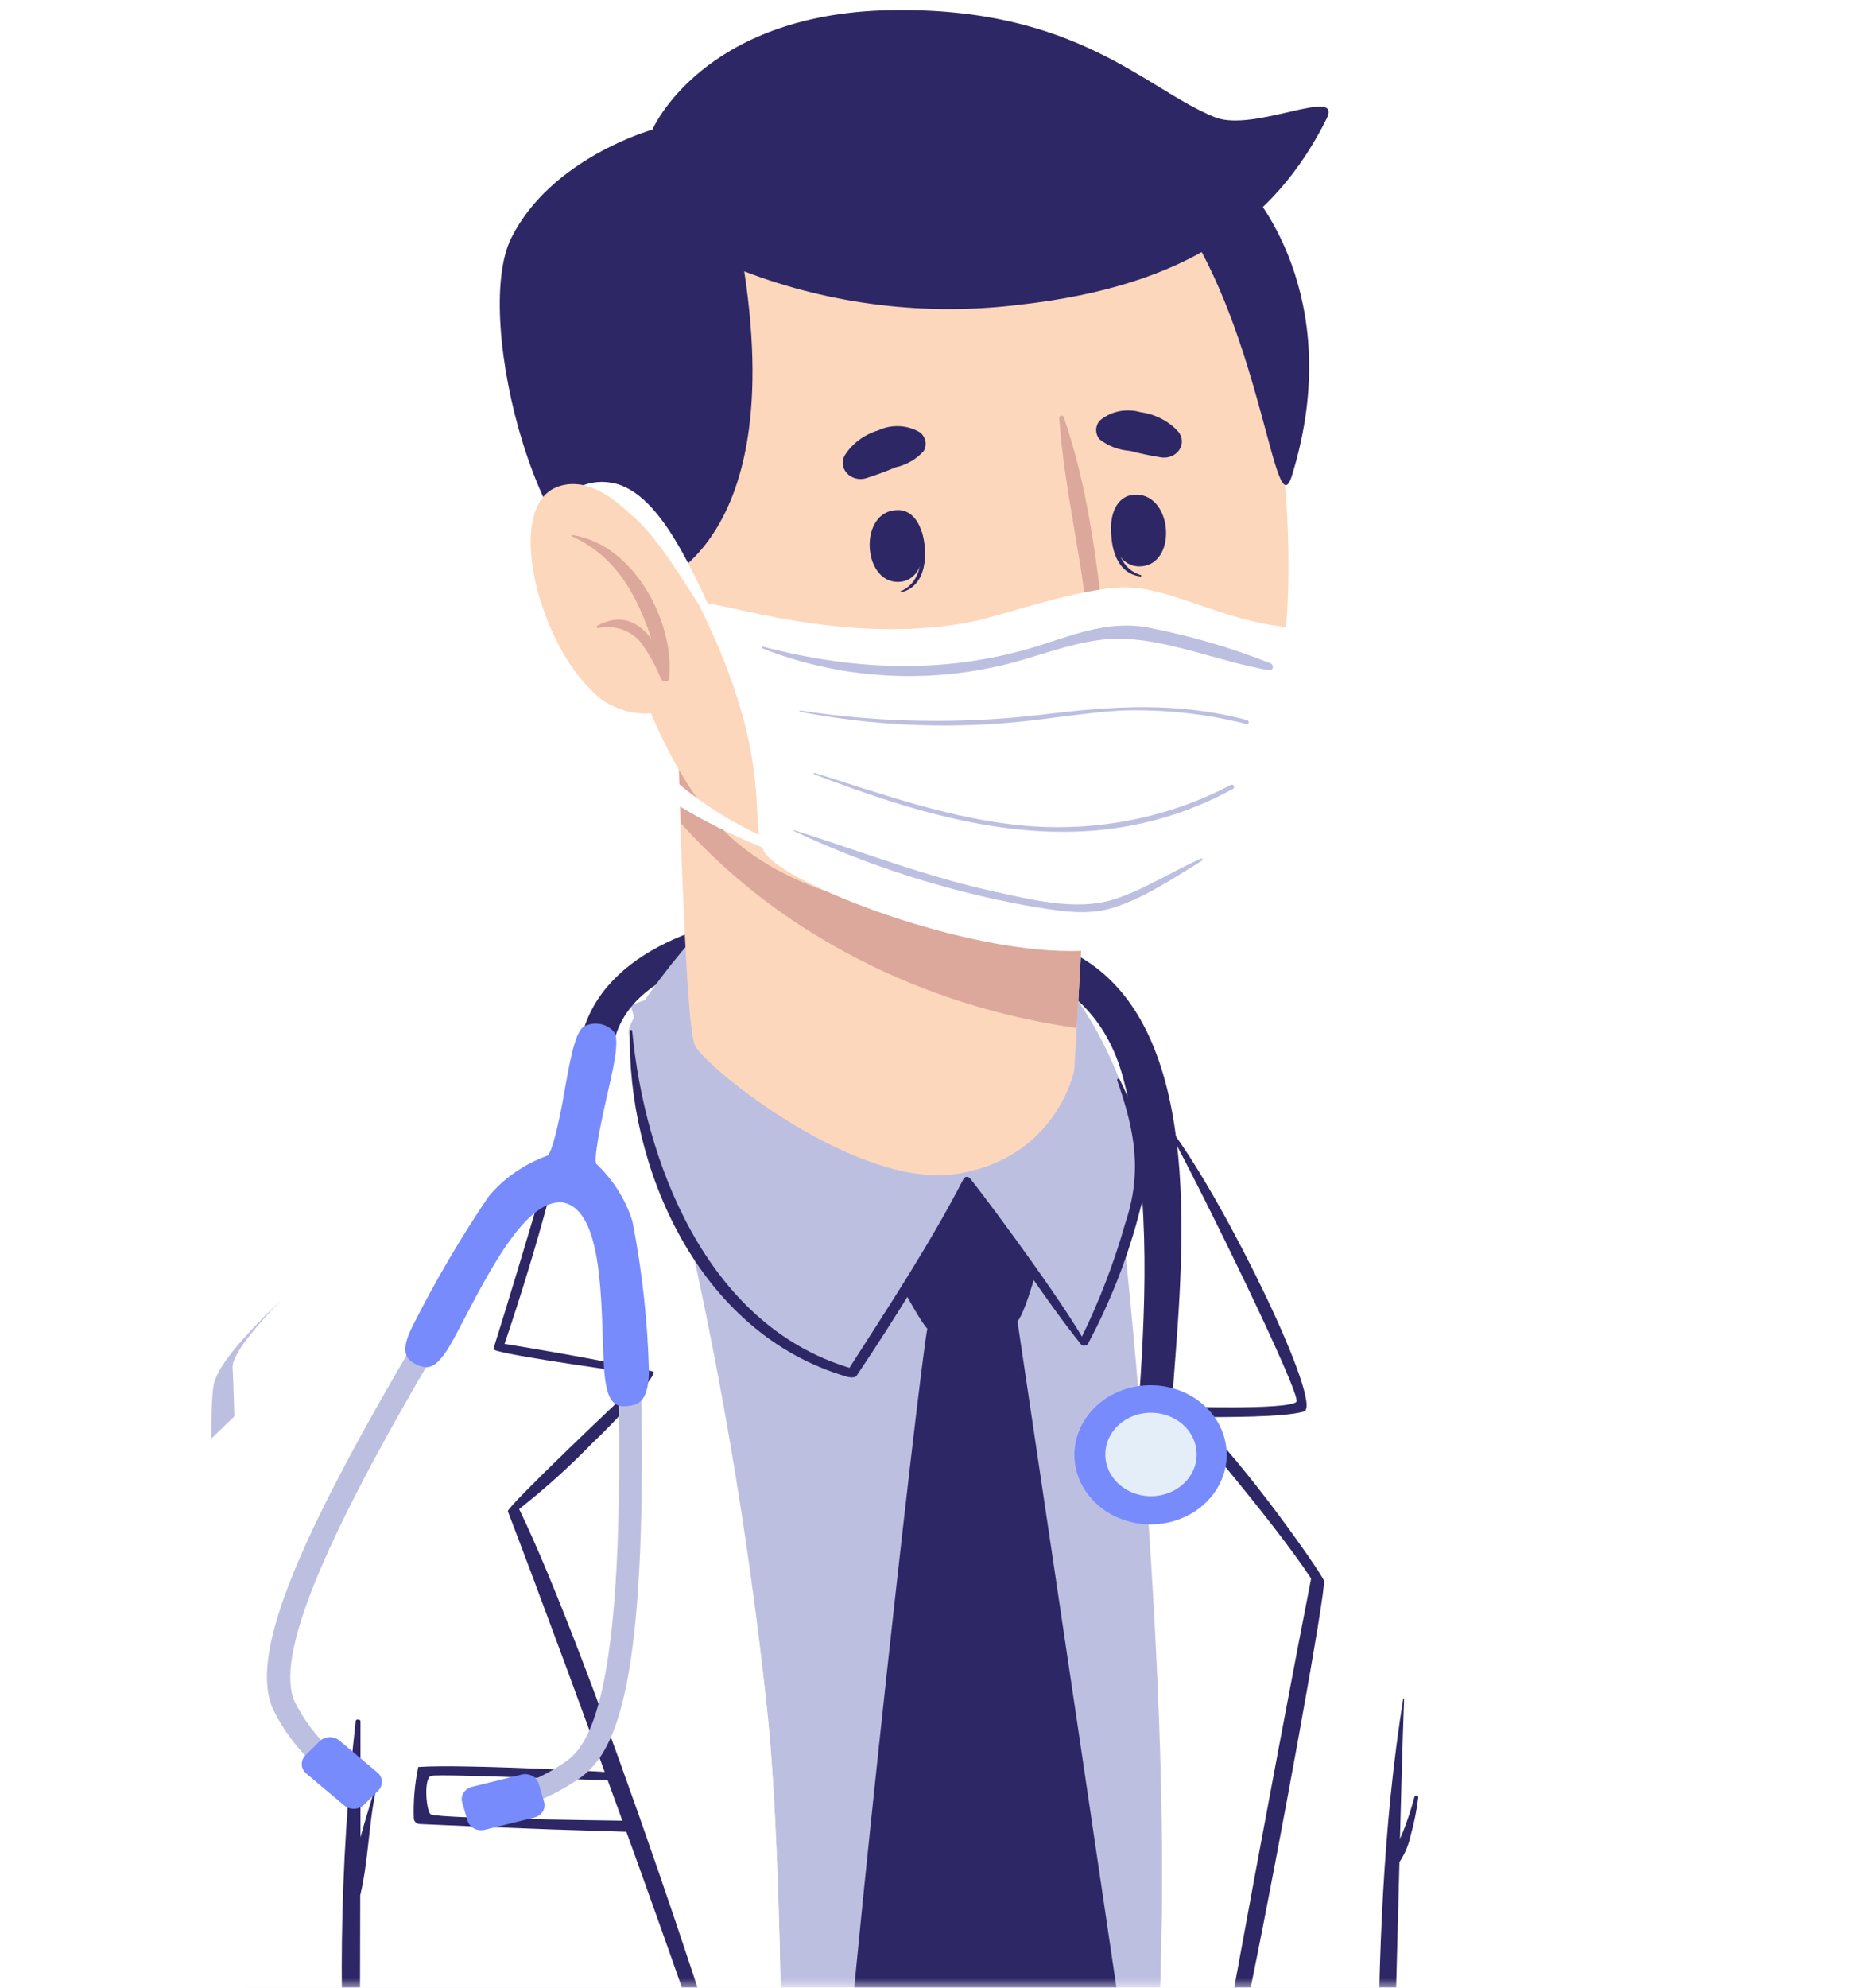 <svg width="99" height="105" viewBox="0 0 99 105" fill="none" xmlns="http://www.w3.org/2000/svg">
<mask id="mask0_14_18185" style="mask-type:alpha" maskUnits="userSpaceOnUse" x="0" y="0" width="99" height="105">
<rect width="99" height="105" transform="matrix(-1 0 0 1 99 0)" fill="#C4C4C4"/>
</mask>
<g mask="url(#mask0_14_18185)">
<g clip-path="url(#clip0_14_18185)">
<path d="M45.376 51.169C50.319 51.359 54.21 53.767 56.557 55.458C58.905 57.149 70.724 67.319 71.696 70.382C72.669 73.446 73.95 136.944 72.656 138.88C71.361 140.816 57.657 145.313 51.607 145.619C45.557 145.925 19.304 141.483 17.231 139.731C15.158 137.979 10.242 76.76 11.328 73.011C12.415 69.261 29.171 57.192 32.517 53.657C33.973 52.088 43.216 51.089 45.376 51.169Z" fill="#BDBFE1"/>
<path d="M55.302 64.458C55.349 65.328 54.263 69.304 53.78 69.8C53.297 70.297 49.527 70.536 49.084 70.248C48.642 69.96 46.515 65.916 46.401 65.144C46.287 64.372 49.42 60.984 50.728 60.788C52.036 60.592 55.275 63.937 55.302 64.458Z" fill="#2E2766"/>
<path d="M53.78 69.8C53.78 69.8 59.904 110.819 60.259 113.582C60.615 116.345 53.699 132.943 52.532 133.316C51.365 133.69 44.839 116.774 44.436 114.936C44.034 113.098 48.655 71.583 49.031 70.113C49.131 69.702 53.726 69.414 53.78 69.8Z" fill="#2E2766"/>
<path d="M61.528 176.707C62.145 178.385 78.451 173.925 78.779 171.879C79.108 169.832 73.333 122.675 73.326 118.974C73.32 115.274 73.943 74.414 72.025 69.703C71.059 67.319 65.116 61.805 61.689 58.803C60.233 57.517 59.227 56.677 59.227 56.677C59.79 58.662 61.91 85.369 61.367 103.541C61.199 109.349 61.092 118.772 61.038 128.948C61.038 129.046 61.038 129.126 61.038 129.206C60.931 150.754 61.092 175.585 61.528 176.707Z" fill="white"/>
<path d="M69.429 83.941C69.563 82.066 62.473 74.432 62.473 74.432C62.473 74.432 68.771 75.339 68.778 74.083C68.778 72.993 63.043 61.499 61.688 58.803C60.233 57.516 58.194 56.034 58.194 56.034C58.757 58.025 61.903 85.369 61.366 103.541C61.199 109.349 61.091 118.772 61.038 128.948C61.319 123.158 69.295 85.791 69.429 83.941Z" fill="white"/>
<path d="M69.301 83.389C67.242 80.252 62.044 74.261 62.077 74.285C62.111 74.31 68.114 74.499 68.523 74.052C68.832 73.74 63.452 62.761 61.816 59.789C61.81 59.776 61.81 59.761 61.815 59.747C61.82 59.733 61.831 59.722 61.844 59.715C61.858 59.707 61.874 59.705 61.89 59.707C61.905 59.709 61.919 59.717 61.93 59.728C64.868 63.661 69.979 74.254 68.919 74.567C67.859 74.879 64.68 74.861 63.224 74.861C65.766 77.25 69.838 83.083 69.979 83.5C70.12 83.916 67.551 97.953 66.169 104.692C64.693 111.958 63.486 120.254 61.614 127.447C61.614 127.588 61.366 127.527 61.386 127.398C62.339 120.156 67.732 91.373 69.301 83.389Z" fill="#2E2766"/>
<path d="M8.645 172.032C21.597 181.222 38.943 178.888 39.553 177.613C39.916 176.854 40.895 153.406 41.25 130.296V129.984C41.465 114.263 41.391 98.737 40.58 90.656C39.277 78.114 36.635 65.717 32.691 53.645C32.082 53.933 31.518 54.296 31.015 54.723V54.723C26.064 58.362 12.153 70.04 12.294 72.245C12.475 74.837 13.159 108.828 12.052 123.624C10.946 138.42 6.834 170.739 8.645 172.032Z" fill="white"/>
<path d="M22.107 93.346C24.375 93.168 33.799 93.652 36.193 93.897C36.327 93.897 36.3 94.111 36.193 94.111C33.779 94.185 23.18 93.664 22.778 93.817C22.376 93.97 22.537 95.747 22.778 95.851C23.335 96.096 33.765 96.182 36.26 96.231C36.69 96.231 36.71 96.844 36.26 96.844C31.565 96.746 26.87 96.574 22.215 96.36C22.127 96.36 22.043 96.33 21.98 96.275C21.916 96.22 21.878 96.145 21.873 96.066C21.841 95.154 21.92 94.242 22.107 93.346V93.346Z" fill="#2E2766"/>
<path d="M34.321 72.57C34.429 72.796 27.668 78.776 27.292 79.646C26.916 80.516 36.394 103.828 38.393 110.892C40.392 117.957 41.25 130.308 41.25 130.308V129.996C41.465 114.274 41.391 98.749 40.58 90.668C39.257 77.949 36.823 65.347 33.302 52.982C33.161 52.982 31.96 54.042 31.028 54.722C30.901 55.206 26.38 70.517 26.333 71.013C26.286 71.51 34.227 72.343 34.321 72.57Z" fill="white"/>
<path d="M30.787 55.194C30.827 55.047 30.941 55.084 30.908 55.237C29.839 60.562 28.423 65.824 26.668 70.995C29.351 71.412 34.449 72.368 34.543 72.472C34.718 72.668 32.531 75.106 31.357 76.184C30.141 77.443 28.832 78.624 27.44 79.72C31.183 87.396 39.071 110.966 39.835 114.948C40.57 119.067 41.053 123.219 41.284 127.386C41.284 127.435 41.204 127.441 41.197 127.386C40.607 123.011 40.084 118.618 39.084 114.299C38.179 110.408 29.801 87.543 26.843 79.836C26.762 79.628 33.041 73.654 34.174 72.637C31.612 72.276 26.011 71.479 26.078 71.265C27.742 65.942 29.311 60.586 30.787 55.194Z" fill="#2E2766"/>
<g filter="url(#filter0_d_14_18185)">
<path d="M23.65 115.212C23.69 116.272 23.885 117.013 24.079 117.099C24.676 117.393 27.205 118.508 30.626 119.77C31.243 119.997 31.88 120.23 32.551 120.463C34.422 121.112 41.271 124.298 48.884 127.655C59.106 132.146 70.797 136.938 74.185 136.417C80.081 135.498 88.344 129.016 88.975 125.297C89.605 121.578 77.203 77.373 75.627 74.365C74.05 71.357 72.273 68.814 70.576 67.289L73.145 115.929C72.97 115.841 72.785 115.77 72.595 115.714C70.69 115.102 64.358 113.497 57.094 111.763C44.873 108.84 30.009 105.513 29.043 105.789C28.704 105.89 28.372 106.011 28.05 106.151C24.254 107.878 23.516 112.553 23.65 115.212Z" fill="white"/>
</g>
<path d="M23.281 115.243C23.281 115.714 23.375 116.204 23.462 116.719C23.415 116.835 23.61 117.007 23.757 117.081C30.874 120.842 52.486 129.689 57.832 131.852C60.971 133.133 71.689 137.82 74.996 136.349C75.063 136.312 75.077 136.251 74.996 136.263H74.909C71.891 136.686 60.347 132.318 49.018 127.576C47.12 126.785 45.221 125.983 43.377 125.198C43.317 125.165 43.254 125.136 43.189 125.113C39.319 123.452 35.657 121.835 32.591 120.469H32.551L30.767 119.672C26.635 117.834 23.959 116.609 23.959 116.609C23.777 114.256 23.818 107.995 29.224 106.046C37.401 108.037 46.623 109.82 54.86 111.775C55.149 111.836 55.43 111.903 55.719 111.977C60.029 113.01 64.347 114.064 68.671 115.138C70 115.428 71.281 115.877 72.481 116.474C73.238 116.861 73.938 117.332 74.567 117.877C76.083 119.182 77.532 120.53 79.115 121.774C79.209 121.853 79.323 121.737 79.242 121.651C77.525 119.746 75.728 117.589 73.454 116.137C73.682 110.219 73.809 104.276 73.97 98.369C74.261 97.93 74.463 97.447 74.567 96.942C74.749 96.294 74.882 95.634 74.963 94.969C74.969 94.945 74.964 94.919 74.95 94.898C74.936 94.877 74.912 94.862 74.886 94.856C74.859 94.85 74.831 94.854 74.808 94.868C74.784 94.881 74.768 94.902 74.762 94.926C74.601 95.539 74.399 96.152 74.171 96.734C74.118 96.868 74.057 96.997 73.997 97.138C74.064 94.687 74.124 92.194 74.218 89.725C74.218 89.725 74.178 89.725 74.171 89.725C73.091 96.464 72.863 103.406 72.83 110.304C72.83 112.142 72.83 113.98 72.83 115.818C72.213 115.458 71.554 115.162 70.865 114.936C66.552 113.668 62.078 112.755 57.704 111.707C52.593 110.482 47.12 109.312 41.666 108.191C41.552 108.191 41.432 108.135 41.298 108.117C37.863 107.413 34.449 106.714 31.149 106.028L29.224 105.63C28.719 105.737 28.235 105.915 27.788 106.157C25.924 107.076 22.832 109.514 23.281 115.243Z" fill="#2E2766"/>
<g filter="url(#filter1_d_14_18185)">
<path d="M1.884 123.33C1.884 125.689 10.194 137.158 15.715 136.509C24.77 135.461 63.097 118.331 64.941 117.945C65.324 117.853 65.384 117.455 65.223 116.854C64.755 115.579 64.076 114.377 63.211 113.288C62.126 111.759 60.765 110.408 59.186 109.294C58.849 109.075 58.478 108.901 58.086 108.779C55.631 108.099 32.799 111.745 23.254 113.423C20.772 113.858 19.229 114.158 19.088 114.214C18.948 114.269 18.793 111.15 18.626 106.512C18.109 92.966 17.492 66.076 17.492 66.076C14.628 68.753 8.833 73.936 7.766 75.756C6.7 77.576 1.904 120.971 1.884 123.33Z" fill="white"/>
</g>
<path d="M12.656 117.179C14.381 116.034 16.239 115.066 18.196 114.293C16.855 113.993 14.842 114.605 13.796 114.703C13.588 114.703 13.568 114.452 13.736 114.391C14.9 114.004 16.126 113.797 17.365 113.778C17.751 113.762 18.136 113.833 18.485 113.987C17.832 106.306 17.937 98.588 18.8 90.925C18.8 90.791 19.055 90.821 19.055 90.925C19.055 92.96 19.055 94.994 19.055 97.052C19.283 96.201 19.558 95.355 19.786 94.552C19.783 94.546 19.782 94.539 19.783 94.532C19.784 94.525 19.786 94.518 19.791 94.513C19.795 94.507 19.801 94.502 19.808 94.499C19.814 94.495 19.822 94.494 19.83 94.494C19.837 94.494 19.845 94.495 19.852 94.499C19.858 94.502 19.864 94.507 19.869 94.513C19.873 94.518 19.875 94.525 19.876 94.532C19.877 94.539 19.876 94.546 19.873 94.552C19.477 96.391 19.477 98.308 19.041 100.122C19.041 104.741 18.994 109.361 19.041 113.98C23.851 112.381 51.62 107.976 58.012 108.65C58.437 108.719 58.835 108.888 59.166 109.14C59.314 109.244 59.294 109.385 59.213 109.349C58.774 109.105 58.282 108.954 57.771 108.907C50.969 108.877 23.77 113.135 18.968 114.746C18.945 114.767 18.918 114.783 18.887 114.793C18.858 114.804 18.825 114.809 18.793 114.808C16.691 115.519 14.648 116.371 12.683 117.356C12.401 117.503 12.401 117.338 12.656 117.179Z" fill="#2E2766"/>
<path d="M32.41 55.237C33.416 49.852 43.028 49.637 47.522 49.901C53.25 50.231 57.979 51.598 59.388 57.032C60.796 62.467 60.595 68.287 60.219 73.764C60.222 73.964 60.307 74.156 60.456 74.302C60.605 74.448 60.809 74.538 61.027 74.554C61.245 74.57 61.462 74.511 61.635 74.389C61.808 74.267 61.925 74.09 61.963 73.893C62.393 67.576 63.875 55.727 57.979 51.151C52.083 46.574 32.383 45.992 30.666 55.108C30.478 56.119 32.215 56.236 32.41 55.237V55.237Z" fill="#2E2766"/>
<path d="M64.827 77.122C64.769 77.848 64.475 78.542 63.984 79.116C63.494 79.69 62.827 80.118 62.07 80.345C61.312 80.573 60.498 80.589 59.73 80.393C58.962 80.197 58.276 79.797 57.757 79.244C57.238 78.691 56.911 78.01 56.817 77.287C56.723 76.564 56.866 75.832 57.228 75.183C57.59 74.534 58.155 73.998 58.851 73.643C59.547 73.288 60.343 73.13 61.138 73.189C62.197 73.267 63.179 73.724 63.87 74.461C64.561 75.198 64.905 76.154 64.827 77.122Z" fill="#778BFD"/>
<path d="M63.245 77.006C63.207 77.441 63.03 77.856 62.734 78.198C62.439 78.541 62.039 78.796 61.585 78.931C61.131 79.066 60.643 79.075 60.183 78.957C59.724 78.839 59.313 78.599 59.002 78.267C58.692 77.936 58.496 77.528 58.44 77.094C58.383 76.661 58.468 76.223 58.685 75.834C58.901 75.445 59.239 75.124 59.656 74.91C60.072 74.697 60.548 74.601 61.024 74.635C61.341 74.657 61.649 74.736 61.932 74.868C62.215 74.999 62.466 75.18 62.672 75.4C62.879 75.62 63.035 75.875 63.133 76.151C63.231 76.426 63.269 76.717 63.245 77.006V77.006Z" fill="#E4EEF8"/>
<path d="M33.885 73.121C34.214 88.94 32.59 92.427 30.779 93.836C29.442 94.802 27.879 95.475 26.212 95.802L25.977 94.712L26.098 95.257L25.977 94.712C27.444 94.425 28.821 93.836 30.001 92.99C31.343 91.973 33.013 88.806 32.684 73.146L33.885 73.121Z" fill="#BDBFE1"/>
<path d="M28.474 94.222L28.759 95.186C28.866 95.547 28.633 95.918 28.238 96.016L25.624 96.663C25.229 96.761 24.823 96.547 24.716 96.187L24.43 95.222C24.323 94.862 24.556 94.49 24.951 94.393L27.565 93.746C27.96 93.648 28.367 93.861 28.474 94.222Z" fill="#778BFD"/>
<path d="M23.16 71.136C16.949 81.625 14.541 87.58 15.574 89.89C16.192 91.131 17.109 92.229 18.257 93.1L17.506 93.977C16.186 92.983 15.135 91.725 14.434 90.301C13.199 87.55 15.42 81.84 22.08 70.591L23.16 71.136Z" fill="#BDBFE1"/>
<path d="M19.99 94.594L19.245 95.334C18.967 95.61 18.496 95.628 18.193 95.374L16.189 93.69C15.886 93.435 15.867 93.005 16.145 92.729L16.89 91.989C17.168 91.713 17.639 91.695 17.942 91.949L19.946 93.633C20.249 93.887 20.268 94.317 19.99 94.594Z" fill="#778BFD"/>
<path d="M21.812 70.046C22.998 67.687 24.342 65.397 25.837 63.19C26.634 62.241 27.695 61.505 28.909 61.058C29.15 61.058 29.58 59.183 29.841 57.614C30.096 56.23 30.358 54.612 30.827 54.251C31.089 54.096 31.406 54.039 31.712 54.093C32.019 54.146 32.291 54.306 32.471 54.539C32.772 55.029 32.37 56.622 32.061 57.994C31.706 59.556 31.324 61.462 31.558 61.517C32.44 62.367 33.082 63.399 33.43 64.525C33.945 67.156 34.236 69.819 34.302 72.49C34.261 74.169 33.631 74.236 33.094 74.285C32.323 74.347 31.994 73.807 31.907 71.92C31.766 68.93 31.907 63.956 29.774 63.527C27.614 63.251 25.434 68.042 24.012 70.67C23.127 72.312 22.671 72.392 22 72.08C21.537 71.828 21.068 71.516 21.812 70.046Z" fill="#778BFD"/>
<path d="M40.218 46.219C38.594 46.831 33.021 53.608 33.228 54.582C33.436 55.556 32.739 67.858 45.054 72.65L51.091 62.234L57.127 70.75C57.127 70.75 60.602 63.962 60.481 62.271C60.361 60.58 58.918 52.149 51.761 47.953C46.369 44.834 43.605 44.901 40.218 46.219Z" fill="#BDBFE1"/>
<path d="M33.416 54.453C34.046 61.192 37.239 69.941 44.899 72.257C47.012 68.955 49.151 65.72 50.936 62.265C50.95 62.24 50.97 62.219 50.995 62.203C51.02 62.187 51.048 62.176 51.078 62.172C51.108 62.168 51.139 62.17 51.168 62.179C51.196 62.188 51.223 62.202 51.244 62.222C51.298 62.222 55.557 67.858 57.187 70.609C58.122 68.693 58.883 66.709 59.461 64.678C60.393 61.909 59.991 59.777 59.045 57.057C59.045 56.989 59.146 56.94 59.172 57.008C60.273 59.226 60.997 61.431 60.279 63.833C59.656 66.309 58.724 68.712 57.502 70.995C57.485 71.026 57.457 71.05 57.423 71.066C57.39 71.081 57.352 71.086 57.315 71.081C57.288 71.092 57.258 71.094 57.23 71.087C57.202 71.081 57.178 71.066 57.16 71.044C55.047 68.41 53.317 65.53 51.197 62.877C49.38 66.32 47.327 69.617 45.275 72.68C45.181 72.821 44.825 72.748 44.791 72.735C36.823 70.432 33.107 61.523 33.301 54.453C33.301 54.398 33.409 54.398 33.416 54.453Z" fill="#2E2766"/>
<path d="M57.818 38.377L56.913 54.306L56.779 56.549C56.779 56.549 55.873 61.156 50.601 62.008C45.329 62.859 37.327 56.426 36.73 55.225C36.408 54.612 36.146 48.902 35.958 43.486C35.777 38.309 35.677 33.383 35.677 33.383L38.145 33.941L57.818 38.377Z" fill="#FDD7BC"/>
<path d="M57.818 38.377L56.913 54.306C51.083 53.488 45.585 51.303 40.956 47.965C39.13 46.637 37.464 45.136 35.985 43.486C35.804 38.309 35.703 33.383 35.703 33.383L38.172 33.941L57.818 38.377Z" fill="#DBA89B"/>
<path d="M32.396 11.149C28.754 18.66 31.967 37.457 38.225 43.841C42.505 48.21 51.828 49.551 58.791 46.997C61.969 45.909 64.574 43.755 66.075 40.974C70.77 31.747 66.511 9.617 61.447 6.137C52.506 -0.02 36.857 1.965 32.396 11.149Z" fill="#FDD7BC"/>
<path d="M48.729 28.108C48.729 28.065 48.635 28.175 48.642 28.224C48.79 29.395 48.736 30.755 47.609 31.233C47.569 31.233 47.609 31.306 47.609 31.294C49.011 30.987 49.058 29.174 48.729 28.108Z" fill="#2E2766"/>
<path d="M47.461 26.944C45.382 26.944 45.556 30.749 47.461 30.742C49.366 30.736 49.205 26.938 47.461 26.944Z" fill="#2E2766"/>
<path d="M58.791 27.416C58.791 27.373 58.892 27.471 58.892 27.514C58.892 28.696 59.133 30.044 60.32 30.387C60.32 30.387 60.32 30.461 60.32 30.455C58.878 30.326 58.596 28.537 58.791 27.416Z" fill="#2E2766"/>
<path d="M59.883 26.141C61.949 25.921 62.285 29.713 60.366 29.915C58.448 30.117 58.119 26.331 59.883 26.141Z" fill="#2E2766"/>
<path d="M50.514 38.701C50.836 38.965 51.184 39.314 51.627 39.351C52.096 39.32 52.553 39.201 52.969 39.002C52.978 38.998 52.988 38.996 52.998 38.998C53.008 39 53.017 39.005 53.024 39.011C53.031 39.018 53.035 39.027 53.036 39.036C53.037 39.046 53.034 39.055 53.029 39.063C52.855 39.294 52.618 39.479 52.342 39.599C52.065 39.72 51.758 39.771 51.453 39.749C51.185 39.7 50.94 39.577 50.751 39.398C50.562 39.218 50.437 38.99 50.393 38.744C50.366 38.689 50.467 38.658 50.514 38.701Z" fill="#DBA89B"/>
<path d="M45.745 25.271C46.285 25.103 46.816 24.908 47.334 24.689C47.924 24.558 48.45 24.252 48.83 23.819C48.919 23.661 48.948 23.481 48.914 23.306C48.88 23.132 48.785 22.972 48.642 22.851C48.32 22.653 47.945 22.537 47.557 22.515C47.169 22.494 46.782 22.567 46.435 22.729C45.678 22.956 45.04 23.432 44.645 24.064C44.563 24.213 44.531 24.381 44.552 24.546C44.573 24.712 44.647 24.868 44.763 24.996C44.88 25.124 45.035 25.218 45.209 25.267C45.383 25.316 45.569 25.317 45.745 25.271V25.271Z" fill="#2E2766"/>
<path d="M61.406 24.169C60.843 24.081 60.285 23.964 59.736 23.82C59.139 23.778 58.573 23.563 58.119 23.207C58.002 23.066 57.938 22.894 57.938 22.717C57.938 22.54 58.002 22.367 58.119 22.227C58.403 21.982 58.752 21.811 59.132 21.731C59.511 21.652 59.908 21.666 60.279 21.773C61.068 21.88 61.786 22.251 62.291 22.815C62.4 22.951 62.462 23.113 62.47 23.28C62.478 23.448 62.432 23.614 62.338 23.759C62.244 23.903 62.105 24.018 61.939 24.091C61.774 24.164 61.588 24.191 61.406 24.169V24.169Z" fill="#2E2766"/>
<path d="M55.041 35.999C55.041 35.999 53.995 38.45 51.949 37.99C50.399 37.666 51.144 34.81 51.144 34.81C51.144 34.81 53.163 36.171 55.041 35.999Z" fill="white"/>
<path d="M51.03 34.921C51.377 35.374 51.824 35.757 52.341 36.044C52.858 36.332 53.435 36.519 54.035 36.593C54.56 36.664 55.093 36.664 55.618 36.593C55.72 36.589 55.821 36.575 55.92 36.55L56.201 36.502C56.268 36.487 56.328 36.453 56.372 36.404C56.416 36.355 56.44 36.295 56.443 36.232V36.232C56.45 36.193 56.45 36.154 56.443 36.115V35.999C56.443 35.092 56.269 33.72 56.269 33.72C56.637 33.873 58.522 34.559 58.469 34.087C58.039 30.179 57.556 25.835 56.222 22.03C56.212 22.005 56.194 21.985 56.169 21.971C56.144 21.958 56.115 21.953 56.087 21.958C56.059 21.962 56.033 21.975 56.015 21.995C55.997 22.015 55.987 22.041 55.987 22.067C56.242 25.841 57.221 29.541 57.536 33.328C56.867 33.069 56.159 32.9 55.437 32.825C55.296 32.868 55.792 35.478 55.766 35.889C55.767 35.905 55.767 35.922 55.766 35.938C54.109 36.195 52.828 35.779 51.164 34.817C51.043 34.749 50.949 34.847 51.03 34.921Z" fill="#DBA89B"/>
<path d="M62.352 11.382C66.739 17.748 67.383 28.034 68.288 25.118C71.26 15.511 65.994 9.948 65.994 9.948C65.994 9.948 61.829 10.616 62.352 11.382Z" fill="#2E2766"/>
<path d="M33.738 31.239C33.738 31.239 41.693 29.799 39.339 14.335C43.959 16.109 49.017 16.714 53.981 16.087C62.701 15.095 67.396 11.725 70.113 6.285C71.012 4.502 66.303 7.014 64.23 6.199C60.568 4.741 56.966 0.348 47.039 0.538C37.112 0.728 34.482 6.848 34.482 6.848C34.482 6.848 29.116 8.349 27.017 12.589C24.917 16.829 28.607 31.233 33.738 31.239Z" fill="#2E2766"/>
<path d="M36.528 30.712C36.528 30.712 32.503 24.468 29.404 25.743C26.305 27.017 29.042 35.858 32.409 37.298C32.827 37.506 33.286 37.635 33.76 37.677C34.233 37.719 34.712 37.674 35.165 37.542C35.619 37.411 36.039 37.198 36.4 36.915C36.761 36.632 37.055 36.285 37.266 35.895L36.528 30.712Z" fill="#FDD7BC"/>
<path d="M30.25 28.261C30.196 28.261 30.176 28.323 30.25 28.341C32.604 29.407 33.711 31.551 34.429 33.745C33.758 32.875 32.832 32.36 31.565 33.059C31.497 33.095 31.565 33.193 31.618 33.181C32.056 33.087 32.514 33.118 32.931 33.272C33.348 33.426 33.703 33.694 33.946 34.039C34.35 34.617 34.685 35.233 34.945 35.877C35.039 36.079 35.441 36.005 35.374 35.767C35.377 35.75 35.377 35.734 35.374 35.718C35.629 32.893 33.55 28.77 30.25 28.261Z" fill="#DBA89B"/>
<path d="M41.244 45.165C37.742 43.737 34.214 42.102 31.933 39.038C30.209 36.886 29.061 34.396 28.58 31.766C28.892 32.81 29.342 33.817 29.921 34.762C30.512 35.739 31.294 36.609 32.229 37.329C32.229 37.329 32.229 37.329 32.229 37.329C34.357 40.596 37.569 43.16 41.398 44.65C41.753 44.754 41.592 45.306 41.244 45.165Z" fill="white"/>
<path d="M37.575 32.862C36.951 32.152 35.006 28.482 33.268 27.109C33.004 26.866 32.727 26.635 32.437 26.417C31.972 26.051 31.425 25.783 30.834 25.633C31.316 25.453 31.847 25.41 32.356 25.51C35.039 25.976 36.843 30.865 37.823 32.715C37.877 32.826 37.682 33.01 37.575 32.862Z" fill="white"/>
<path d="M36.985 32.035C36.535 31.122 43.746 34.284 51.265 32.868C52.801 32.58 57.087 31.03 59.475 31.03C61.863 31.03 64.653 32.795 67.947 33.12C69.08 33.23 68.101 42.144 65.224 46.047C64.271 47.327 60.24 49.956 57.772 50.189C51.976 50.728 42.049 46.954 40.54 45.189C39.339 43.749 41.258 40.68 36.985 32.035Z" fill="white"/>
<path d="M67.161 35.043C65.066 34.212 62.883 33.576 60.648 33.144C58.716 32.795 56.966 33.444 55.135 34.039C50.225 35.632 45.275 35.454 40.324 34.161C40.271 34.161 40.244 34.241 40.324 34.265C44.233 35.796 48.581 36.125 52.713 35.203C54.947 34.725 57.2 33.622 59.528 33.751C62.077 33.898 64.552 34.976 67.074 35.405C67.282 35.46 67.369 35.129 67.161 35.043Z" fill="#BDBFE1"/>
<path d="M63.486 45.355C61.923 46.041 60.387 47.052 58.791 47.536C56.846 48.112 54.552 47.536 52.633 47.113C49.005 46.335 45.517 44.975 41.968 43.853C41.968 43.853 41.928 43.89 41.968 43.903C45.842 45.724 49.973 47.048 54.243 47.836C55.665 48.063 57.228 48.393 58.643 48.008C60.347 47.536 62.051 46.378 63.56 45.447C63.58 45.422 63.553 45.336 63.486 45.355Z" fill="#BDBFE1"/>
<path d="M65.921 38.045C62.231 37.053 58.791 37.298 55.041 37.758C50.804 38.257 46.51 38.183 42.297 37.537C42.256 37.537 42.243 37.598 42.297 37.604C46.044 38.325 49.891 38.509 53.7 38.15C55.537 37.972 57.375 37.653 59.22 37.537C61.483 37.459 63.746 37.703 65.927 38.26C66.001 38.291 66.055 38.082 65.921 38.045Z" fill="#BDBFE1"/>
<path d="M65.055 41.464C61.782 43.188 58.005 43.944 54.243 43.627C50.406 43.302 46.717 41.979 43.054 40.827C43.001 40.827 42.987 40.888 43.054 40.907C50.433 43.743 57.858 45.661 65.189 41.666C65.297 41.587 65.196 41.391 65.055 41.464Z" fill="#BDBFE1"/>
</g>
</g>
<defs>
<filter id="filter0_d_14_18185" x="19.636" y="67.289" width="73.362" height="77.167" filterUnits="userSpaceOnUse" color-interpolation-filters="sRGB">
<feFlood flood-opacity="0" result="BackgroundImageFix"/>
<feColorMatrix in="SourceAlpha" type="matrix" values="0 0 0 0 0 0 0 0 0 0 0 0 0 0 0 0 0 0 127 0" result="hardAlpha"/>
<feOffset dy="4"/>
<feGaussianBlur stdDeviation="2"/>
<feComposite in2="hardAlpha" operator="out"/>
<feColorMatrix type="matrix" values="0 0 0 0 0 0 0 0 0 0 0 0 0 0 0 0 0 0 0.75 0"/>
<feBlend mode="normal" in2="BackgroundImageFix" result="effect1_dropShadow_14_18185"/>
<feBlend mode="normal" in="SourceGraphic" in2="effect1_dropShadow_14_18185" result="shape"/>
</filter>
<filter id="filter1_d_14_18185" x="-2.116" y="66.076" width="71.423" height="78.46" filterUnits="userSpaceOnUse" color-interpolation-filters="sRGB">
<feFlood flood-opacity="0" result="BackgroundImageFix"/>
<feColorMatrix in="SourceAlpha" type="matrix" values="0 0 0 0 0 0 0 0 0 0 0 0 0 0 0 0 0 0 127 0" result="hardAlpha"/>
<feOffset dy="4"/>
<feGaussianBlur stdDeviation="2"/>
<feComposite in2="hardAlpha" operator="out"/>
<feColorMatrix type="matrix" values="0 0 0 0 0 0 0 0 0 0 0 0 0 0 0 0 0 0 0.75 0"/>
<feBlend mode="normal" in2="BackgroundImageFix" result="effect1_dropShadow_14_18185"/>
<feBlend mode="normal" in="SourceGraphic" in2="effect1_dropShadow_14_18185" result="shape"/>
</filter>
<clipPath id="clip0_14_18185">
<rect width="87.091" height="189.096" fill="white" transform="matrix(-1 0 0 1 88.975 0.538)"/>
</clipPath>
</defs>
</svg>
